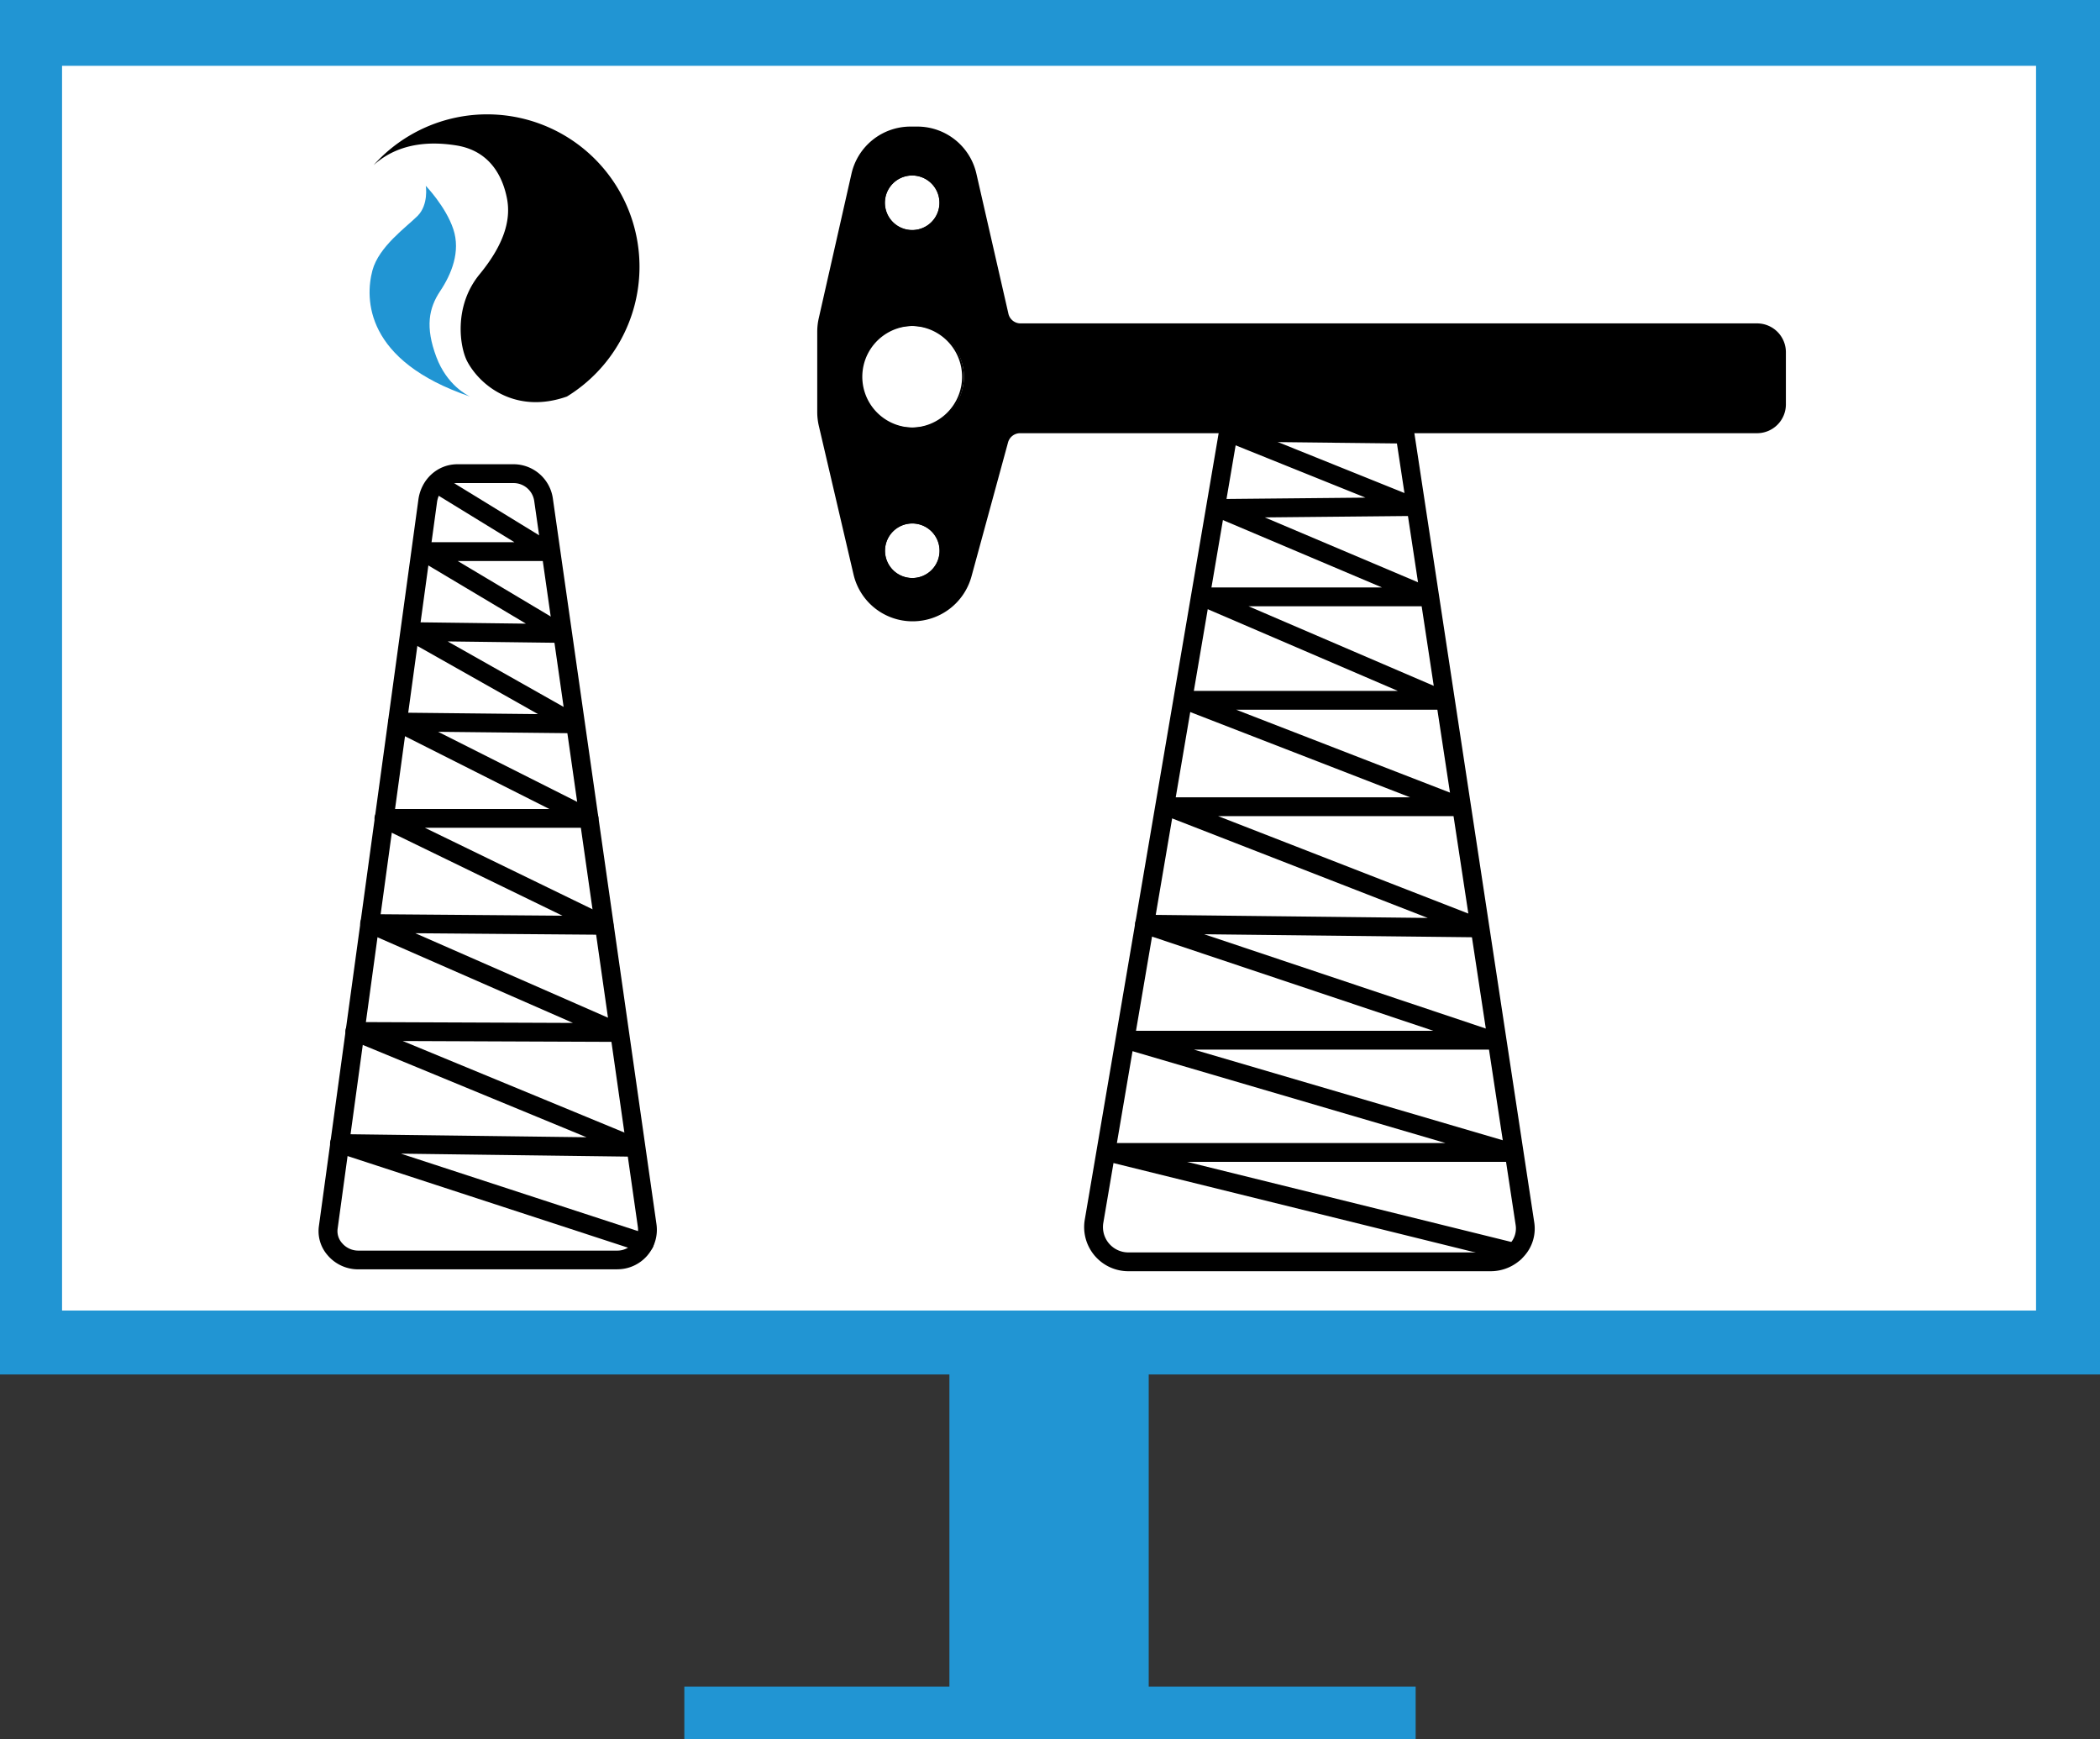 <svg id="Слой_2" data-name="Слой 2" xmlns="http://www.w3.org/2000/svg" viewBox="0 0 1116.5 924.59"><rect x="0" y="0" width="1116.5" height="924.59" fill="#333333" stroke="none"/><defs><style>.cls-1{fill:#fff}.cls-2{fill:#2195d3}</style></defs><path class="cls-1" d="M28.5 31.29h1060v677H28.5z"/><path class="cls-2" d="M1116 731.38V.71H-.5v730.67h504.77v165.93H363.34v28h388.82v-28H610.23V731.38zM32.49 697.4V35.69H1082V697.4z" transform="translate(.5 -.71)"/><path d="M792 676.5H599.39a23.48 23.48 0 01-23.15-27.42l72.12-423.62 102.44 1.09 64.41 424a21.76 21.76 0 01-5.09 17.59A23.69 23.69 0 01792 676.5zm-135.22-441L586.1 650.76a13.48 13.48 0 0013.29 15.74H792a13.72 13.72 0 0010.49-4.87 11.86 11.86 0 002.85-9.56L742.2 236.45z" transform="translate(.5 -.71)"/><path d="M535.14 167.59l-17-74.33A31.86 31.86 0 00487.1 68.5h-3.38a31.85 31.85 0 00-31.06 24.82L435.29 170a31.31 31.31 0 00-.79 7v42.7a32 32 0 00.83 7.24l18.42 78.89a31.86 31.86 0 0031 24.61A31.86 31.86 0 00515.5 307l19.5-71.25a7.12 7.12 0 016.87-5.25h391.81a14.81 14.81 0 0014.81-14.81v-27.75a14.81 14.81 0 00-14.81-14.81h-391.6a7.12 7.12 0 01-6.94-5.54zm-52.59-74a15 15 0 11-12.93 12.93 15 15 0 0112.93-12.9zm3.9 214.76a15 15 0 1112.93-12.93 15 15 0 01-12.93 12.96zm.78-80a27.5 27.5 0 1125.18-25.18 27.49 27.49 0 01-25.18 25.24z" transform="translate(.5 -.71)"/><path d="M484.77 331a32.21 32.21 0 01-31.5-25l-18.42-78.88a32.59 32.59 0 01-.85-7.36v-42.7a32.36 32.36 0 01.8-7.14l17.37-76.71A32.18 32.18 0 01483.72 68h3.38a32.19 32.19 0 0131.54 25.15l17 74.33a6.6 6.6 0 006.46 5.15h391.6a15.33 15.33 0 0115.3 15.31v27.75A15.33 15.33 0 01933.68 231H541.84a6.64 6.64 0 00-6.39 4.88L516 307.17A32.43 32.43 0 01484.77 331zm-1-262a31.17 31.17 0 00-30.57 24.43l-17.38 76.71a31.5 31.5 0 00-.77 6.92v42.7a31.64 31.64 0 00.82 7.13l18.42 78.89a31.35 31.35 0 0060.71 1.13l19.47-71.3a7.65 7.65 0 017.36-5.61h391.85A14.33 14.33 0 00948 215.69v-27.75a14.33 14.33 0 00-14.31-14.31H542.08a7.58 7.58 0 01-7.43-5.92l-17-74.34A31.2 31.2 0 00487.1 69zm.79 240a15.5 15.5 0 01-15.38-17.51 15.5 15.5 0 1117.38 17.38 15 15 0 01-2.05.13zm1.88-1.12l.06.5-.06-.5a14.52 14.52 0 10-12.14-4.13 14.6 14.6 0 0012.09 4.13zM485 229a28 28 0 112.23-.09c-.71.09-1.45.09-2.23.09zm2.15-1.09v.5-.5a27 27 0 10-21.28-7.82 27.12 27.12 0 0021.32 7.82zM484.51 124a15.5 15.5 0 01-15.38-17.51 15.5 15.5 0 1117.38 17.38 15 15 0 01-2 .13zm-2-30.38l.06.5a14.52 14.52 0 1012.14 4.13 14.6 14.6 0 00-12.14-4.13z" transform="translate(.5 -.71)"/><path d="M484 229a28 28 0 1128-28 28 28 0 01-28 28zm0-55a27 27 0 1027 27 27 27 0 00-27-27zm.5 135a15.5 15.5 0 1115.5-15.5 15.51 15.51 0 01-15.5 15.5zm0-30a14.5 14.5 0 1014.5 14.5 14.51 14.51 0 00-14.5-14.5zm0-155a15.5 15.5 0 1115.5-15.5 15.51 15.51 0 01-15.5 15.5zm0-30a14.5 14.5 0 1014.5 14.5A14.51 14.51 0 00484.5 94z" transform="translate(.5 -.71)"/><path class="cls-1" d="M300.9 211.52c-27.4 8-45.4-6-52.4-19-4.08-7.57-8-29 6-46 14.38-17.47 17-30 15-40s-9-26-28-29c-11.26-1.78-29-2-43.4 11a81 81 0 00102.83 123z" transform="translate(.5 -.71)"/><path d="M339.5 142.5a80.94 80.94 0 01-38.57 69C274 221 255 206 248 193c-4.08-7.57-7.5-29.5 6.5-46.5C268.88 129 271 116 269 106s-8-25-27-28c-11.26-1.78-29.5-2.5-43.9 10.53a81 81 0 01141.4 54z" transform="translate(.5 -.71)"/><path class="cls-2" d="M231.5 190.5c-6-16-4-26 2-35s11-21 7-33-14.62-23-14.62-23 1.62 10-4.38 16-20.61 16.29-24 29c-4 15-4 48.06 51.87 67-1.32-.62-12.24-5.98-17.87-21z" transform="translate(.5 -.71)"/><path d="M327.68 675.5H189.9a21.3 21.3 0 01-16.17-7.44 19.44 19.44 0 01-4.68-15.55l52.84-385.81c1.35-11.09 10.13-19.2 20.86-19.2h29.82a21.15 21.15 0 0120.85 18.08l55.1 385.89a21 21 0 01-20.84 24zm-84.93-418c-5.69 0-10.19 4.31-10.94 10.48L179 653.94a9.5 9.5 0 002.36 7.6 11.3 11.3 0 008.59 4h137.73a11 11 0 0010.94-12.62L283.52 267a11.11 11.11 0 00-10.95-9.49zm561.9 414a5 5 0 01-1.2-.15l-215.14-53.14a5 5 0 011.2-9.86H768l-169.95-49.87a5 5 0 011.41-9.8h162.08l-155.13-51.94A5 5 0 01608 487h.06l150.52 1.69-139.87-54.46a5 5 0 011.81-9.66h128.71l-121-46.91A5 5 0 01630 368h112.7L637 322.59a5 5 0 012-9.59h95.25l-88.31-37.4a5 5 0 011.9-9.6l77.64-.75-74.78-30.11a5 5 0 113.74-9.28l98.1 39.5a5 5 0 01-1.81 9.64l-78.76.77 88.86 37.63a5 5 0 01-2 9.6H663.3L769 368.41a5 5 0 01-2 9.59H656.74l121 46.91a5 5 0 01-1.81 9.66H647.14l140.67 54.77A5 5 0 01786 499h-.06l-146.19-1.64 154.06 51.58a5 5 0 01-1.58 9.74h-158l169.94 49.87a5 5 0 01-1.41 9.8H630.6l175.25 43.29a5 5 0 01-1.2 9.86z" transform="translate(.5 -.71)"/><path d="M342.08 666.56a5 5 0 01-1.56-.25l-162.1-52.95a5 5 0 011.62-9.75l131.28 1.67-125.09-51.62a5 5 0 011.9-9.62l116 .46L194 496.26a5 5 0 012-9.58l102.53.82-97.1-47.2a5 5 0 012.18-9.5h88L208.68 389a5 5 0 012.31-9.46l74.54.79-69.93-39.5a5 5 0 012.46-9.35h.07l61 .77-57-34a5 5 0 012.56-9.3H273l-43.61-26.74a5 5 0 115.22-8.52l58.72 36a5 5 0 01-2.62 9.26h-47.86l57.35 34.21a5 5 0 01-2.62 9.29l-60.07-.76 69.86 39.46a5 5 0 012.37 5.65 4.93 4.93 0 01-4.88 3.71l-72.43-.77 82.5 41.55a5 5 0 01-2.25 9.46h-87.31l97.47 47.38a5 5 0 01-2.22 9.5l-100.31-.81L330.22 545a5 5 0 01-2 9.58l-114.58-.46L339.26 606a5 5 0 01-2 9.62L212.66 614l131 42.79a5 5 0 01-1.55 9.75z" transform="translate(.5 -.71)"/></svg>